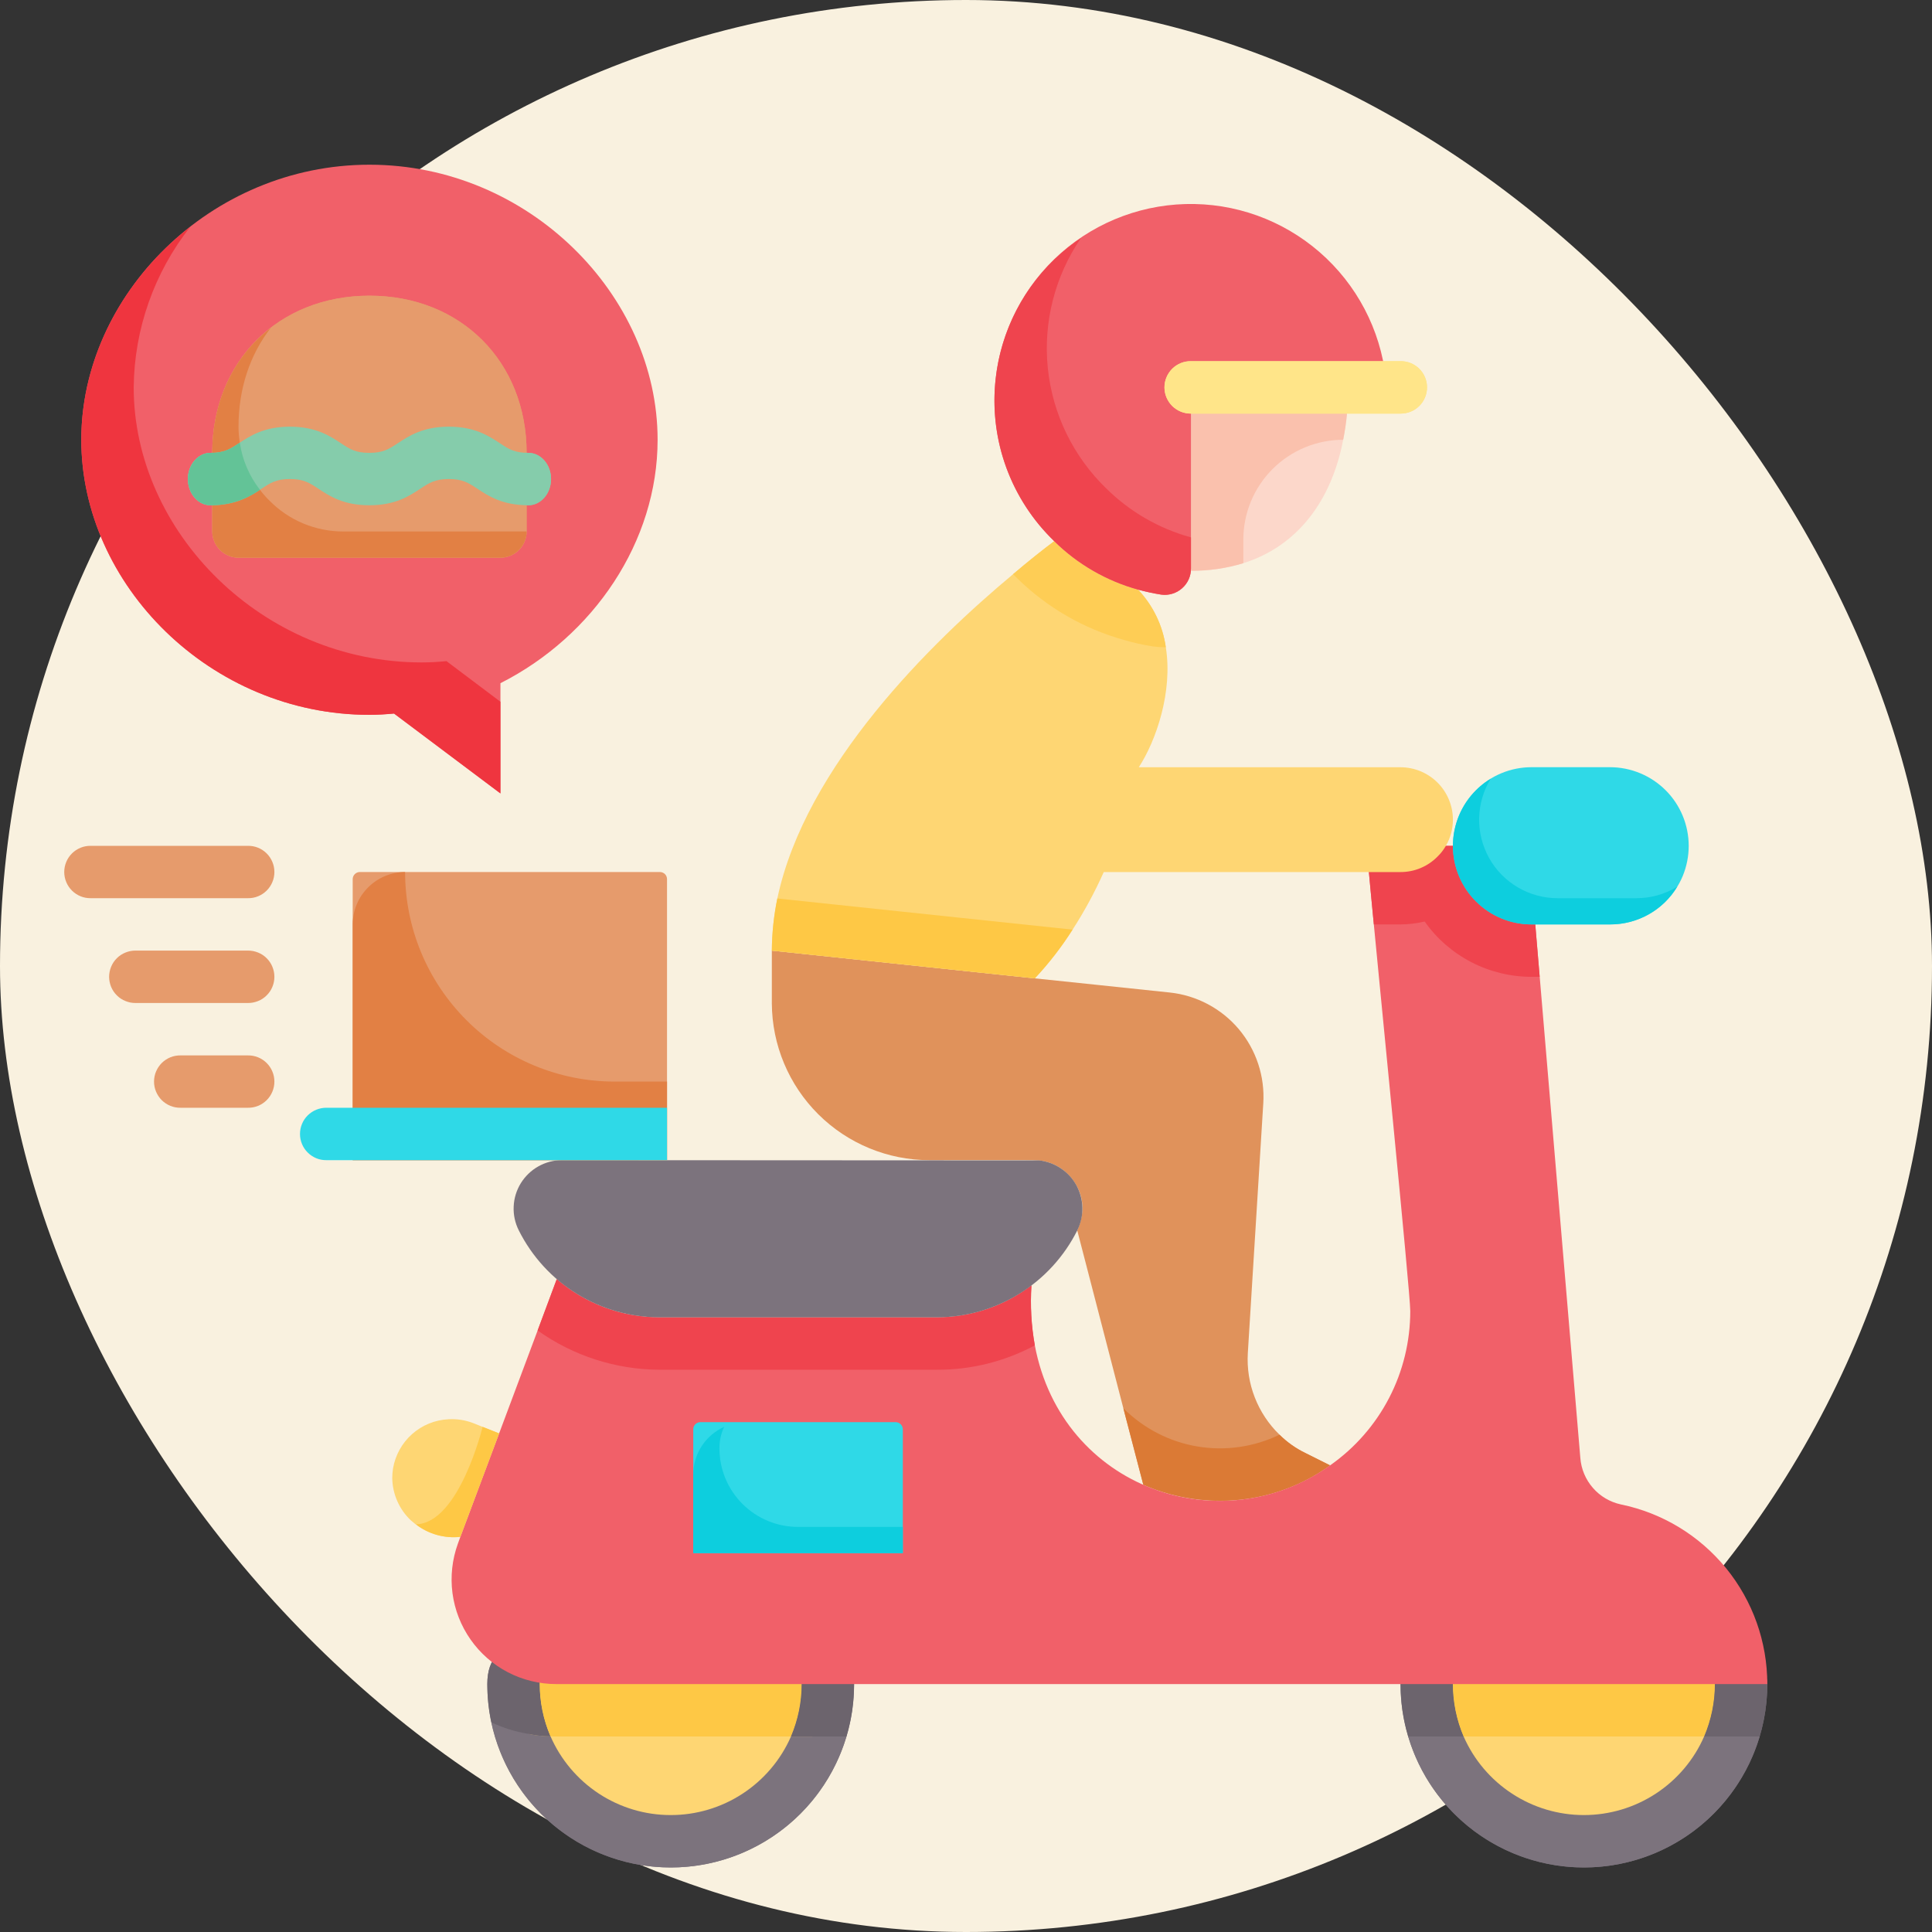 <svg width="40" height="40" viewBox="0 0 40 40" fill="none" xmlns="http://www.w3.org/2000/svg">
<rect x="0" y="0" width="40" height="40" fill="#333333" stroke="none"/>
<rect width="40" height="40" rx="20" fill="#F9F1DF"/>
<path d="M27.538 30.339C26.874 30.816 26.077 31.072 25.26 31.071C24.713 31.07 24.172 30.958 23.671 30.74L23.258 29.157L22.472 26.125L22.303 25.474C22.369 25.332 22.406 25.18 22.412 25.024C22.413 24.852 22.368 24.684 22.282 24.536C22.204 24.396 22.094 24.277 21.961 24.188C21.828 24.1 21.676 24.044 21.517 24.026C21.376 24.015 21.186 24.02 19.245 24.02C18.382 24.02 17.554 23.679 16.942 23.07C16.33 22.461 15.984 21.635 15.98 20.772V19.681L21.425 20.256L22.727 20.392L24.219 20.549C24.775 20.608 25.287 20.88 25.648 21.307C26.008 21.735 26.19 22.285 26.155 22.843L25.835 28.012C25.816 28.325 25.864 28.638 25.978 28.93C26.091 29.222 26.266 29.486 26.491 29.704C26.648 29.859 26.829 29.988 27.028 30.084L27.538 30.339Z" fill="#E0925B"/>
<path d="M10.334 29.677L9.531 31.819C9.202 31.855 8.871 31.762 8.609 31.559H8.604L8.506 31.477C8.387 31.365 8.292 31.23 8.226 31.08C8.159 30.93 8.124 30.768 8.121 30.604C8.121 30.537 8.127 30.47 8.137 30.404C8.184 30.128 8.323 29.876 8.532 29.691C8.741 29.505 9.008 29.397 9.287 29.384C9.463 29.374 9.639 29.402 9.803 29.466L9.992 29.542L10.334 29.677Z" fill="#FED673"/>
<path d="M16.951 35.057C16.949 35.36 16.905 35.661 16.82 35.952C16.627 36.585 16.235 37.138 15.701 37.529C15.168 37.92 14.522 38.128 13.861 38.122C13.199 38.116 12.557 37.896 12.031 37.495C11.505 37.094 11.123 36.534 10.941 35.898C10.86 35.625 10.82 35.342 10.822 35.057C10.821 34.78 10.859 34.504 10.936 34.238C11.118 33.579 11.516 33 12.066 32.593C12.616 32.187 13.286 31.976 13.969 31.994C14.653 32.012 15.311 32.258 15.838 32.693C16.366 33.129 16.733 33.728 16.88 34.395C16.926 34.613 16.95 34.835 16.951 35.057Z" fill="#FED673"/>
<path d="M35.858 34.867C35.858 35.238 35.79 35.606 35.657 35.952C35.438 36.534 35.046 37.035 34.534 37.389C34.023 37.742 33.416 37.932 32.794 37.932C32.172 37.932 31.564 37.742 31.053 37.389C30.541 37.035 30.15 36.534 29.93 35.952C29.797 35.606 29.729 35.238 29.73 34.867C29.727 34.704 29.742 34.54 29.773 34.379C29.888 33.661 30.255 33.007 30.809 32.535C31.362 32.062 32.066 31.803 32.794 31.803C33.522 31.803 34.225 32.062 34.779 32.535C35.333 33.007 35.7 33.661 35.815 34.379C35.846 34.54 35.86 34.704 35.858 34.867Z" fill="#FED673"/>
<path d="M17.683 34.867C17.683 35.874 17.283 36.84 16.571 37.552C15.859 38.264 14.893 38.664 13.886 38.664C12.88 38.664 11.914 38.264 11.202 37.552C10.49 36.84 10.09 35.874 10.09 34.867C10.09 34.303 10.394 34.097 10.736 34.157C10.808 34.167 10.877 34.195 10.936 34.239C11.024 34.296 11.094 34.378 11.136 34.474C11.178 34.571 11.192 34.677 11.175 34.781V34.868C11.173 35.225 11.242 35.579 11.377 35.91C11.512 36.24 11.712 36.541 11.964 36.794C12.216 37.048 12.515 37.249 12.845 37.386C13.175 37.523 13.529 37.594 13.886 37.594C14.244 37.594 14.598 37.523 14.928 37.386C15.258 37.249 15.557 37.048 15.809 36.794C16.061 36.541 16.261 36.24 16.396 35.91C16.531 35.579 16.6 35.225 16.598 34.868C16.598 34.771 16.623 34.675 16.673 34.592C16.723 34.509 16.795 34.441 16.88 34.396C16.959 34.348 17.049 34.324 17.141 34.325C17.284 34.326 17.422 34.383 17.524 34.485C17.625 34.586 17.683 34.724 17.683 34.867Z" fill="#7C737D"/>
<path d="M36.59 34.867C36.59 35.366 36.492 35.86 36.301 36.32C36.11 36.781 35.83 37.2 35.478 37.552C35.125 37.905 34.707 38.184 34.246 38.375C33.785 38.566 33.292 38.664 32.793 38.664C32.295 38.664 31.801 38.566 31.34 38.375C30.88 38.184 30.461 37.905 30.109 37.552C29.756 37.2 29.476 36.781 29.286 36.32C29.095 35.86 28.997 35.366 28.997 34.867C28.997 34.724 29.054 34.586 29.156 34.484C29.258 34.383 29.395 34.325 29.539 34.325C29.62 34.326 29.699 34.345 29.772 34.379C29.865 34.423 29.943 34.492 29.998 34.578C30.053 34.665 30.082 34.765 30.081 34.867C30.082 35.24 30.157 35.609 30.304 35.952C30.516 36.436 30.864 36.847 31.306 37.136C31.749 37.425 32.265 37.579 32.794 37.579C33.322 37.579 33.838 37.425 34.281 37.136C34.723 36.847 35.071 36.436 35.283 35.952C35.429 35.609 35.505 35.24 35.506 34.867C35.505 34.765 35.534 34.665 35.589 34.578C35.644 34.492 35.722 34.423 35.815 34.379C35.888 34.345 35.967 34.326 36.048 34.325C36.192 34.326 36.329 34.383 36.431 34.485C36.532 34.586 36.589 34.724 36.59 34.867Z" fill="#7C737D"/>
<path d="M16.82 35.952C16.627 36.585 16.235 37.138 15.701 37.529C15.168 37.92 14.522 38.128 13.861 38.122C13.199 38.116 12.557 37.896 12.031 37.495C11.505 37.094 11.123 36.534 10.941 35.898C11.091 35.931 11.244 35.947 11.397 35.947C11.437 35.951 11.476 35.953 11.516 35.952H16.82Z" fill="#FED673"/>
<path d="M35.657 35.952C35.437 36.534 35.046 37.035 34.534 37.389C34.022 37.742 33.415 37.932 32.793 37.932C32.171 37.932 31.564 37.742 31.053 37.389C30.541 37.035 30.149 36.534 29.93 35.952H35.657Z" fill="#FED673"/>
<path d="M17.526 35.953C17.284 36.761 16.781 37.466 16.094 37.956C15.408 38.447 14.578 38.695 13.735 38.661C12.892 38.628 12.084 38.314 11.439 37.771C10.793 37.227 10.347 36.485 10.171 35.66C10.415 35.775 10.675 35.855 10.941 35.898C11.091 35.931 11.244 35.947 11.397 35.947C11.608 36.431 11.956 36.844 12.397 37.134C12.839 37.424 13.356 37.579 13.884 37.579C14.413 37.58 14.93 37.426 15.373 37.137C15.815 36.848 16.164 36.437 16.376 35.953H17.526Z" fill="#7C737D"/>
<path d="M36.433 35.952C36.199 36.736 35.718 37.423 35.062 37.912C34.407 38.4 33.611 38.664 32.793 38.664C31.976 38.664 31.18 38.4 30.524 37.912C29.868 37.423 29.388 36.736 29.154 35.952H30.303C30.515 36.436 30.864 36.847 31.306 37.136C31.748 37.425 32.265 37.579 32.793 37.579C33.321 37.579 33.838 37.425 34.28 37.136C34.722 36.847 35.071 36.436 35.282 35.952H36.433Z" fill="#7C737D"/>
<path d="M11.397 35.947C11.244 35.947 11.091 35.931 10.941 35.898C10.675 35.855 10.415 35.774 10.171 35.659C10.116 35.399 10.089 35.133 10.089 34.867C10.089 34.303 10.393 34.097 10.735 34.157C10.808 34.167 10.877 34.195 10.935 34.239C11.024 34.296 11.093 34.378 11.136 34.474C11.178 34.571 11.191 34.677 11.174 34.781V34.868C11.175 35.239 11.25 35.606 11.397 35.947Z" fill="#6C646D"/>
<path d="M16.88 34.396C16.794 34.441 16.723 34.509 16.673 34.592C16.623 34.675 16.597 34.771 16.598 34.867C16.598 35.24 16.522 35.609 16.375 35.952H11.516C11.476 35.953 11.437 35.951 11.397 35.947C11.25 35.606 11.175 35.239 11.174 34.867V34.781C11.191 34.677 11.178 34.57 11.136 34.474C11.093 34.378 11.024 34.296 10.935 34.238C11.118 33.579 11.516 33.001 12.066 32.594C12.616 32.187 13.286 31.976 13.969 31.994C14.653 32.012 15.311 32.258 15.838 32.694C16.366 33.129 16.732 33.728 16.88 34.396H16.88Z" fill="#FEC845"/>
<path d="M17.683 34.868C17.683 35.235 17.631 35.6 17.526 35.952H16.376C16.522 35.609 16.598 35.24 16.598 34.868C16.598 34.771 16.623 34.675 16.673 34.592C16.723 34.509 16.795 34.441 16.88 34.396C16.959 34.348 17.049 34.323 17.141 34.325C17.284 34.326 17.422 34.383 17.524 34.485C17.625 34.586 17.682 34.724 17.683 34.868Z" fill="#6C646D"/>
<path d="M30.303 35.952H29.154C29.049 35.6 28.996 35.235 28.997 34.867C28.997 34.724 29.054 34.586 29.156 34.484C29.258 34.383 29.395 34.325 29.539 34.325C29.62 34.326 29.699 34.345 29.772 34.379C29.865 34.423 29.943 34.492 29.998 34.578C30.053 34.665 30.082 34.765 30.081 34.867C30.082 35.24 30.157 35.609 30.303 35.952Z" fill="#6C646D"/>
<path d="M35.814 34.379C35.721 34.423 35.643 34.492 35.588 34.578C35.533 34.665 35.505 34.765 35.505 34.867C35.505 35.24 35.429 35.609 35.282 35.952H30.303C30.157 35.609 30.081 35.24 30.081 34.867C30.081 34.765 30.052 34.665 29.998 34.578C29.943 34.492 29.864 34.423 29.772 34.379C29.887 33.661 30.254 33.007 30.807 32.535C31.361 32.062 32.065 31.803 32.793 31.803C33.52 31.803 34.224 32.062 34.778 32.535C35.331 33.007 35.699 33.661 35.814 34.379H35.814Z" fill="#FEC845"/>
<path d="M36.59 34.867C36.59 35.235 36.537 35.6 36.432 35.952H35.283C35.429 35.609 35.505 35.24 35.505 34.867C35.505 34.765 35.534 34.665 35.589 34.578C35.643 34.492 35.722 34.423 35.815 34.379C35.888 34.345 35.967 34.326 36.048 34.325C36.191 34.326 36.329 34.383 36.431 34.484C36.532 34.586 36.589 34.724 36.59 34.867Z" fill="#6C646D"/>
<path d="M27.538 30.339C26.874 30.816 26.077 31.072 25.26 31.071C24.713 31.07 24.172 30.958 23.671 30.74L23.258 29.157C23.674 29.572 24.208 29.849 24.787 29.947C25.366 30.045 25.962 29.96 26.491 29.704C26.648 29.86 26.829 29.988 27.028 30.084L27.538 30.339Z" fill="#DB7A35"/>
<path d="M36.59 34.867H11.516C11.168 34.867 10.825 34.783 10.516 34.623C10.207 34.462 9.941 34.229 9.742 33.944C9.542 33.659 9.414 33.33 9.368 32.984C9.323 32.639 9.361 32.288 9.48 31.96L9.531 31.82L10.334 29.677L11.131 27.546L11.527 26.483C12.117 26.994 12.872 27.275 13.653 27.274H19.391C20.101 27.275 20.791 27.043 21.355 26.613C21.328 27.028 21.351 27.445 21.425 27.855C21.989 30.832 25.292 31.944 27.538 30.339C28.051 29.979 28.47 29.501 28.759 28.945C29.048 28.389 29.198 27.771 29.198 27.144C29.198 26.748 28.531 20.12 28.341 18.054C28.319 17.794 28.303 17.609 28.297 17.512H31.649L32.719 30.184C32.736 30.414 32.828 30.632 32.98 30.806C33.131 30.98 33.335 31.099 33.56 31.148C34.416 31.324 35.185 31.791 35.737 32.468C36.289 33.146 36.59 33.993 36.59 34.867Z" fill="#F16069"/>
<path d="M31.649 17.512H28.297C28.303 17.609 28.319 17.794 28.341 18.054C28.368 18.336 28.4 18.71 28.444 19.139H28.997C29.165 19.138 29.332 19.118 29.496 19.079C29.746 19.433 30.078 19.722 30.463 19.921C30.848 20.12 31.275 20.224 31.709 20.224H31.877L31.649 17.512Z" fill="#EF444E"/>
<path d="M30.081 16.97C30.081 17.16 30.031 17.347 29.935 17.512C29.888 17.594 29.83 17.669 29.762 17.735C29.662 17.837 29.543 17.917 29.412 17.972C29.281 18.027 29.14 18.055 28.997 18.055H22.852C22.668 18.468 22.452 18.867 22.206 19.248C21.978 19.608 21.716 19.945 21.425 20.257L15.98 19.682C15.983 19.319 16.021 18.958 16.094 18.602C16.674 15.852 19.288 13.293 20.975 11.888C21.3 11.611 21.588 11.383 21.827 11.204C22.31 11.681 22.908 12.027 23.562 12.208C23.873 12.536 24.074 12.953 24.137 13.401C24.284 14.323 23.937 15.332 23.578 15.885H28.996C29.284 15.886 29.559 16 29.763 16.203C29.966 16.407 30.081 16.682 30.081 16.97Z" fill="#FED673"/>
<path d="M22.206 19.247C21.978 19.607 21.716 19.945 21.425 20.256L15.98 19.681C15.983 19.319 16.021 18.957 16.094 18.602L22.206 19.247Z" fill="#FEC845"/>
<path d="M13.615 9.105C13.615 6.11 10.944 3.41 7.649 3.41C4.354 3.41 1.683 6.11 1.683 9.105C1.683 12.101 4.354 14.8 7.649 14.8C7.821 14.8 7.989 14.788 8.157 14.774L10.361 16.427V14.145C12.291 13.168 13.615 11.212 13.615 9.105Z" fill="#F16069"/>
<path d="M9.244 13.688L10.361 14.529V16.427L8.159 14.773C7.991 14.789 7.823 14.8 7.649 14.8C4.352 14.8 1.683 12.099 1.683 9.105C1.683 7.386 2.562 5.764 3.939 4.696C3.192 5.644 2.78 6.813 2.768 8.02C2.768 11.014 5.437 13.715 8.734 13.715C8.907 13.715 9.076 13.704 9.244 13.688Z" fill="#EF353F"/>
<path d="M7.649 6.122C9.54 6.122 10.903 7.488 10.903 9.376V11.003C10.903 11.075 10.889 11.145 10.862 11.211C10.835 11.277 10.794 11.337 10.744 11.387C10.694 11.438 10.634 11.477 10.568 11.505C10.502 11.532 10.431 11.546 10.36 11.546H4.939C4.867 11.546 4.797 11.532 4.731 11.505C4.665 11.477 4.605 11.437 4.555 11.387C4.504 11.337 4.464 11.277 4.437 11.211C4.409 11.145 4.395 11.075 4.395 11.003V9.376C4.395 7.488 5.759 6.122 7.649 6.122Z" fill="#E69B6C"/>
<path d="M10.939 10.461C10.403 10.461 10.114 10.271 9.883 10.118C9.7 9.998 9.58 9.918 9.293 9.918C9.006 9.918 8.885 9.998 8.703 10.118C8.471 10.271 8.183 10.461 7.647 10.461C7.11 10.461 6.823 10.271 6.591 10.118C6.409 9.998 6.289 9.918 6.003 9.918C5.717 9.918 5.596 9.998 5.415 10.118C5.183 10.271 4.895 10.461 4.36 10.461C4.1 10.461 3.89 10.218 3.89 9.918C3.89 9.619 4.1 9.376 4.36 9.376C4.646 9.376 4.766 9.297 4.948 9.176C5.179 9.024 5.467 8.834 6.003 8.834C6.538 8.834 6.827 9.024 7.058 9.176C7.24 9.297 7.36 9.376 7.647 9.376C7.933 9.376 8.054 9.297 8.237 9.176C8.468 9.024 8.756 8.834 9.293 8.834C9.829 8.834 10.117 9.024 10.349 9.176C10.531 9.297 10.652 9.376 10.939 9.376C11.199 9.376 11.409 9.619 11.409 9.918C11.409 10.218 11.198 10.461 10.939 10.461Z" fill="#85CCAB"/>
<path d="M7.649 6.122C9.54 6.122 10.903 7.488 10.903 9.376V11.003C10.903 11.075 10.889 11.145 10.862 11.211C10.835 11.277 10.794 11.337 10.744 11.387C10.694 11.438 10.634 11.477 10.568 11.505C10.502 11.532 10.431 11.546 10.36 11.546H4.939C4.867 11.546 4.797 11.532 4.731 11.505C4.665 11.477 4.605 11.437 4.555 11.387C4.504 11.337 4.464 11.277 4.437 11.211C4.409 11.145 4.395 11.075 4.395 11.003V9.376C4.395 7.488 5.759 6.122 7.649 6.122Z" fill="#E69B6C"/>
<path d="M10.903 11.003C10.903 11.147 10.846 11.285 10.744 11.386C10.643 11.488 10.505 11.545 10.361 11.546H4.937C4.794 11.545 4.656 11.488 4.554 11.386C4.453 11.285 4.395 11.147 4.395 11.003V9.376C4.395 8.286 4.851 7.364 5.605 6.789C5.182 7.332 4.938 8.037 4.938 8.834C4.938 8.945 4.948 9.055 4.965 9.165C5.017 9.521 5.161 9.857 5.382 10.141C5.442 10.22 5.507 10.295 5.578 10.364C5.777 10.566 6.015 10.728 6.278 10.838C6.541 10.947 6.823 11.004 7.107 11.004L10.903 11.003Z" fill="#E28044"/>
<path d="M10.939 10.461C10.403 10.461 10.114 10.271 9.883 10.118C9.7 9.998 9.58 9.918 9.293 9.918C9.006 9.918 8.885 9.998 8.703 10.118C8.471 10.271 8.183 10.461 7.647 10.461C7.11 10.461 6.823 10.271 6.591 10.118C6.409 9.998 6.289 9.918 6.003 9.918C5.717 9.918 5.596 9.998 5.415 10.118C5.183 10.271 4.895 10.461 4.36 10.461C4.1 10.461 3.89 10.218 3.89 9.918C3.89 9.619 4.1 9.376 4.36 9.376C4.646 9.376 4.766 9.297 4.948 9.176C5.179 9.024 5.467 8.834 6.003 8.834C6.538 8.834 6.827 9.024 7.058 9.176C7.24 9.297 7.36 9.376 7.647 9.376C7.933 9.376 8.054 9.297 8.237 9.176C8.468 9.024 8.756 8.834 9.293 8.834C9.829 8.834 10.117 9.024 10.349 9.176C10.531 9.297 10.652 9.376 10.939 9.376C11.199 9.376 11.409 9.619 11.409 9.918C11.409 10.218 11.198 10.461 10.939 10.461Z" fill="#85CCAB"/>
<path d="M5.382 10.141C5.093 10.345 4.749 10.457 4.395 10.461H4.357C4.102 10.461 3.891 10.217 3.891 9.919C3.891 9.62 4.102 9.376 4.357 9.376H4.395C4.655 9.371 4.775 9.289 4.948 9.176C4.954 9.17 4.959 9.17 4.965 9.165C5.017 9.521 5.161 9.857 5.382 10.141Z" fill="#63C397"/>
<path d="M21.425 27.855C20.8 28.189 20.101 28.363 19.392 28.359H13.653C12.749 28.355 11.868 28.071 11.131 27.546L11.527 26.483C12.117 26.994 12.872 27.275 13.653 27.275H19.391C20.101 27.276 20.791 27.043 21.355 26.613C21.328 27.028 21.351 27.445 21.425 27.855Z" fill="#EF444E"/>
<path d="M22.304 25.474C22.033 26.014 21.617 26.469 21.103 26.787C20.589 27.105 19.996 27.274 19.391 27.274H13.653C13.049 27.273 12.456 27.105 11.942 26.787C11.427 26.469 11.012 26.014 10.741 25.474C10.664 25.321 10.627 25.151 10.635 24.98C10.642 24.809 10.693 24.643 10.783 24.497C10.873 24.352 10.998 24.231 11.147 24.148C11.296 24.064 11.464 24.02 11.635 24.02L21.517 24.025C21.678 24.044 21.832 24.1 21.966 24.191C22.101 24.281 22.211 24.402 22.288 24.544C22.365 24.687 22.407 24.845 22.41 25.007C22.413 25.169 22.376 25.329 22.304 25.474Z" fill="#7C737D"/>
<path d="M13.81 24.02H7.302V18.202C7.302 18.163 7.318 18.125 7.346 18.097C7.373 18.07 7.411 18.054 7.45 18.054H13.662C13.701 18.054 13.739 18.07 13.767 18.097C13.795 18.125 13.81 18.163 13.81 18.202V24.02Z" fill="#E69B6C"/>
<path d="M13.81 22.393V24.02H7.302V19.139C7.303 18.852 7.417 18.576 7.621 18.373C7.824 18.17 8.099 18.055 8.387 18.054C8.387 18.624 8.499 19.188 8.717 19.715C8.935 20.241 9.255 20.719 9.658 21.122C10.471 21.936 11.575 22.393 12.726 22.393H13.81Z" fill="#E28044"/>
<path d="M27.912 8.02C27.914 8.385 27.88 8.748 27.809 9.105C27.57 10.353 26.876 11.302 25.742 11.66C25.391 11.767 25.025 11.82 24.658 11.817V8.02H27.912Z" fill="#FCD7CA"/>
<path d="M34.963 17.512C34.963 17.725 34.921 17.937 34.84 18.135C34.758 18.332 34.638 18.512 34.487 18.663C34.336 18.814 34.156 18.934 33.959 19.015C33.761 19.097 33.55 19.139 33.336 19.139H31.709C31.277 19.139 30.863 18.967 30.558 18.662C30.253 18.357 30.081 17.943 30.081 17.512C30.081 17.08 30.253 16.666 30.558 16.361C30.863 16.056 31.277 15.884 31.709 15.884H33.336C33.767 15.885 34.181 16.057 34.486 16.362C34.791 16.667 34.962 17.08 34.963 17.512Z" fill="#2FD9E7"/>
<path d="M34.724 18.358C34.581 18.597 34.377 18.795 34.133 18.932C33.89 19.069 33.615 19.14 33.336 19.139H31.709C31.354 19.139 31.009 19.023 30.726 18.809C30.443 18.595 30.238 18.294 30.142 17.952C30.046 17.61 30.065 17.247 30.195 16.916C30.325 16.586 30.559 16.308 30.863 16.123C30.712 16.37 30.63 16.652 30.624 16.941C30.619 17.23 30.691 17.515 30.832 17.767C30.973 18.019 31.179 18.228 31.429 18.374C31.678 18.52 31.962 18.597 32.251 18.596H33.878C34.177 18.597 34.47 18.515 34.724 18.358Z" fill="#0DCEDE"/>
<path d="M5.133 22.935H3.738C3.666 22.936 3.595 22.923 3.528 22.896C3.462 22.869 3.401 22.829 3.35 22.779C3.299 22.728 3.259 22.668 3.231 22.602C3.203 22.536 3.189 22.465 3.189 22.393C3.189 22.321 3.203 22.25 3.231 22.184C3.259 22.118 3.299 22.058 3.35 22.007C3.401 21.957 3.462 21.917 3.528 21.89C3.595 21.863 3.666 21.85 3.738 21.851H5.133C5.204 21.85 5.275 21.863 5.342 21.89C5.409 21.917 5.469 21.957 5.52 22.007C5.571 22.058 5.612 22.118 5.639 22.184C5.667 22.25 5.681 22.321 5.681 22.393C5.681 22.465 5.667 22.536 5.639 22.602C5.612 22.668 5.571 22.728 5.52 22.779C5.469 22.829 5.409 22.869 5.342 22.896C5.275 22.923 5.204 22.936 5.133 22.935Z" fill="#E69B6C"/>
<path d="M5.132 20.766H2.808C2.736 20.767 2.665 20.753 2.599 20.726C2.532 20.7 2.471 20.66 2.42 20.609C2.369 20.559 2.329 20.499 2.301 20.433C2.274 20.366 2.259 20.295 2.259 20.224C2.259 20.152 2.274 20.081 2.301 20.015C2.329 19.948 2.369 19.888 2.42 19.838C2.471 19.787 2.532 19.747 2.599 19.721C2.665 19.694 2.736 19.68 2.808 19.681H5.132C5.204 19.68 5.275 19.694 5.342 19.721C5.409 19.747 5.469 19.787 5.52 19.838C5.571 19.888 5.612 19.948 5.639 20.015C5.667 20.081 5.681 20.152 5.681 20.224C5.681 20.295 5.667 20.366 5.639 20.433C5.612 20.499 5.571 20.559 5.52 20.609C5.469 20.66 5.409 20.7 5.342 20.726C5.275 20.753 5.204 20.767 5.132 20.766Z" fill="#E69B6C"/>
<path d="M5.133 18.596H1.878C1.807 18.597 1.735 18.584 1.669 18.557C1.602 18.53 1.542 18.49 1.491 18.44C1.44 18.389 1.399 18.329 1.372 18.263C1.344 18.197 1.33 18.126 1.33 18.054C1.33 17.982 1.344 17.911 1.372 17.845C1.399 17.779 1.44 17.719 1.491 17.668C1.542 17.618 1.602 17.578 1.669 17.551C1.735 17.524 1.807 17.511 1.878 17.512H5.133C5.204 17.511 5.276 17.524 5.342 17.551C5.409 17.578 5.469 17.618 5.52 17.668C5.571 17.719 5.612 17.779 5.639 17.845C5.667 17.911 5.681 17.982 5.681 18.054C5.681 18.126 5.667 18.197 5.639 18.263C5.612 18.329 5.571 18.389 5.52 18.44C5.469 18.49 5.409 18.53 5.342 18.557C5.276 18.584 5.204 18.597 5.133 18.596Z" fill="#E69B6C"/>
<path d="M23.562 12.207C23.873 12.536 24.074 12.953 24.137 13.401H24.121C24.038 13.4 23.954 13.395 23.872 13.384C23.668 13.353 23.467 13.307 23.27 13.249C22.438 13.018 21.678 12.579 21.062 11.974C21.035 11.947 21.003 11.92 20.975 11.887C21.301 11.611 21.588 11.383 21.827 11.204C22.311 11.681 22.908 12.026 23.562 12.207Z" fill="#FECD55"/>
<path d="M27.912 8.02C27.914 8.385 27.88 8.748 27.809 9.105C27.261 9.105 26.735 9.323 26.348 9.71C25.96 10.098 25.742 10.623 25.742 11.172V11.66C25.391 11.767 25.025 11.82 24.658 11.817V8.02H27.912Z" fill="#FAC1AD"/>
<path d="M28.709 8.02H24.658V11.771C24.658 11.848 24.642 11.926 24.61 11.997C24.578 12.068 24.53 12.131 24.472 12.182C24.413 12.233 24.344 12.272 24.269 12.294C24.195 12.316 24.116 12.322 24.039 12.311C23.878 12.286 23.719 12.251 23.562 12.207C22.908 12.026 22.31 11.681 21.827 11.204C21.382 10.777 21.042 10.254 20.831 9.674C20.62 9.095 20.546 8.475 20.612 7.862C20.718 6.85 21.201 5.914 21.964 5.24C22.727 4.567 23.715 4.204 24.733 4.224C25.751 4.243 26.724 4.645 27.461 5.348C28.197 6.051 28.642 7.004 28.709 8.02V8.02Z" fill="#F16069"/>
<path d="M24.647 11.123C24.652 11.123 24.652 11.123 24.658 11.128V11.768C24.658 11.846 24.642 11.923 24.61 11.994C24.578 12.065 24.531 12.129 24.472 12.18C24.414 12.232 24.345 12.27 24.27 12.292C24.195 12.315 24.117 12.321 24.04 12.31C23.879 12.284 23.719 12.25 23.562 12.207C22.908 12.026 22.31 11.681 21.827 11.204C21.392 10.785 21.057 10.273 20.845 9.708C20.634 9.142 20.552 8.536 20.605 7.934C20.658 7.333 20.845 6.75 21.152 6.23C21.459 5.71 21.878 5.266 22.38 4.929C21.84 5.717 21.597 6.671 21.694 7.622C21.791 8.572 22.223 9.457 22.911 10.12C23.395 10.596 23.992 10.941 24.647 11.123Z" fill="#EF444E"/>
<path d="M18.692 32.156H14.353V29.592C14.353 29.553 14.368 29.515 14.396 29.487C14.424 29.46 14.462 29.444 14.501 29.444H18.543C18.583 29.444 18.62 29.46 18.648 29.487C18.676 29.515 18.692 29.553 18.692 29.592V32.156Z" fill="#2FD9E7"/>
<path d="M18.692 31.613V32.156H14.353V30.529C14.353 30.32 14.414 30.116 14.527 29.941C14.641 29.766 14.803 29.627 14.993 29.541C14.927 29.68 14.894 29.832 14.895 29.986C14.895 30.418 15.066 30.832 15.372 31.137C15.677 31.442 16.091 31.613 16.522 31.613H18.692Z" fill="#0DCEDE"/>
<path d="M28.997 8.563H24.658C24.586 8.563 24.515 8.55 24.448 8.523C24.382 8.496 24.321 8.456 24.27 8.406C24.219 8.355 24.179 8.295 24.151 8.229C24.123 8.163 24.109 8.092 24.109 8.02C24.109 7.948 24.123 7.877 24.151 7.811C24.179 7.745 24.219 7.685 24.27 7.634C24.321 7.584 24.382 7.544 24.448 7.517C24.515 7.49 24.586 7.477 24.658 7.478H28.997C29.068 7.477 29.14 7.49 29.206 7.517C29.273 7.544 29.333 7.584 29.384 7.634C29.435 7.685 29.476 7.745 29.503 7.811C29.531 7.877 29.545 7.948 29.545 8.02C29.545 8.092 29.531 8.163 29.503 8.229C29.476 8.295 29.435 8.355 29.384 8.406C29.333 8.456 29.273 8.496 29.206 8.523C29.14 8.55 29.068 8.563 28.997 8.563Z" fill="#FFE589"/>
<path d="M13.81 22.935H6.76C6.688 22.934 6.617 22.948 6.55 22.975C6.484 23.002 6.423 23.041 6.372 23.092C6.321 23.142 6.28 23.202 6.253 23.269C6.225 23.335 6.211 23.406 6.211 23.478C6.211 23.549 6.225 23.62 6.253 23.687C6.28 23.753 6.321 23.813 6.372 23.863C6.423 23.914 6.484 23.954 6.55 23.981C6.617 24.008 6.688 24.021 6.76 24.02H13.81V22.935Z" fill="#2FD9E7"/>
<path d="M28.997 8.563H24.658C24.586 8.563 24.515 8.55 24.448 8.523C24.382 8.496 24.321 8.456 24.27 8.406C24.219 8.355 24.179 8.295 24.151 8.229C24.123 8.163 24.109 8.092 24.109 8.02C24.109 7.948 24.123 7.877 24.151 7.811C24.179 7.745 24.219 7.685 24.27 7.634C24.321 7.584 24.382 7.544 24.448 7.517C24.515 7.49 24.586 7.477 24.658 7.478H28.997C29.068 7.477 29.14 7.49 29.206 7.517C29.273 7.544 29.333 7.584 29.384 7.634C29.435 7.685 29.476 7.745 29.503 7.811C29.531 7.877 29.545 7.948 29.545 8.02C29.545 8.092 29.531 8.163 29.503 8.229C29.476 8.295 29.435 8.355 29.384 8.406C29.333 8.456 29.273 8.496 29.206 8.523C29.14 8.55 29.068 8.563 28.997 8.563Z" fill="#FFE589"/>
<path d="M10.334 29.677L9.531 31.819C9.202 31.855 8.871 31.762 8.609 31.559C9.504 31.548 9.992 29.541 9.992 29.541L10.334 29.677Z" fill="#FEC845"/>
</svg>

